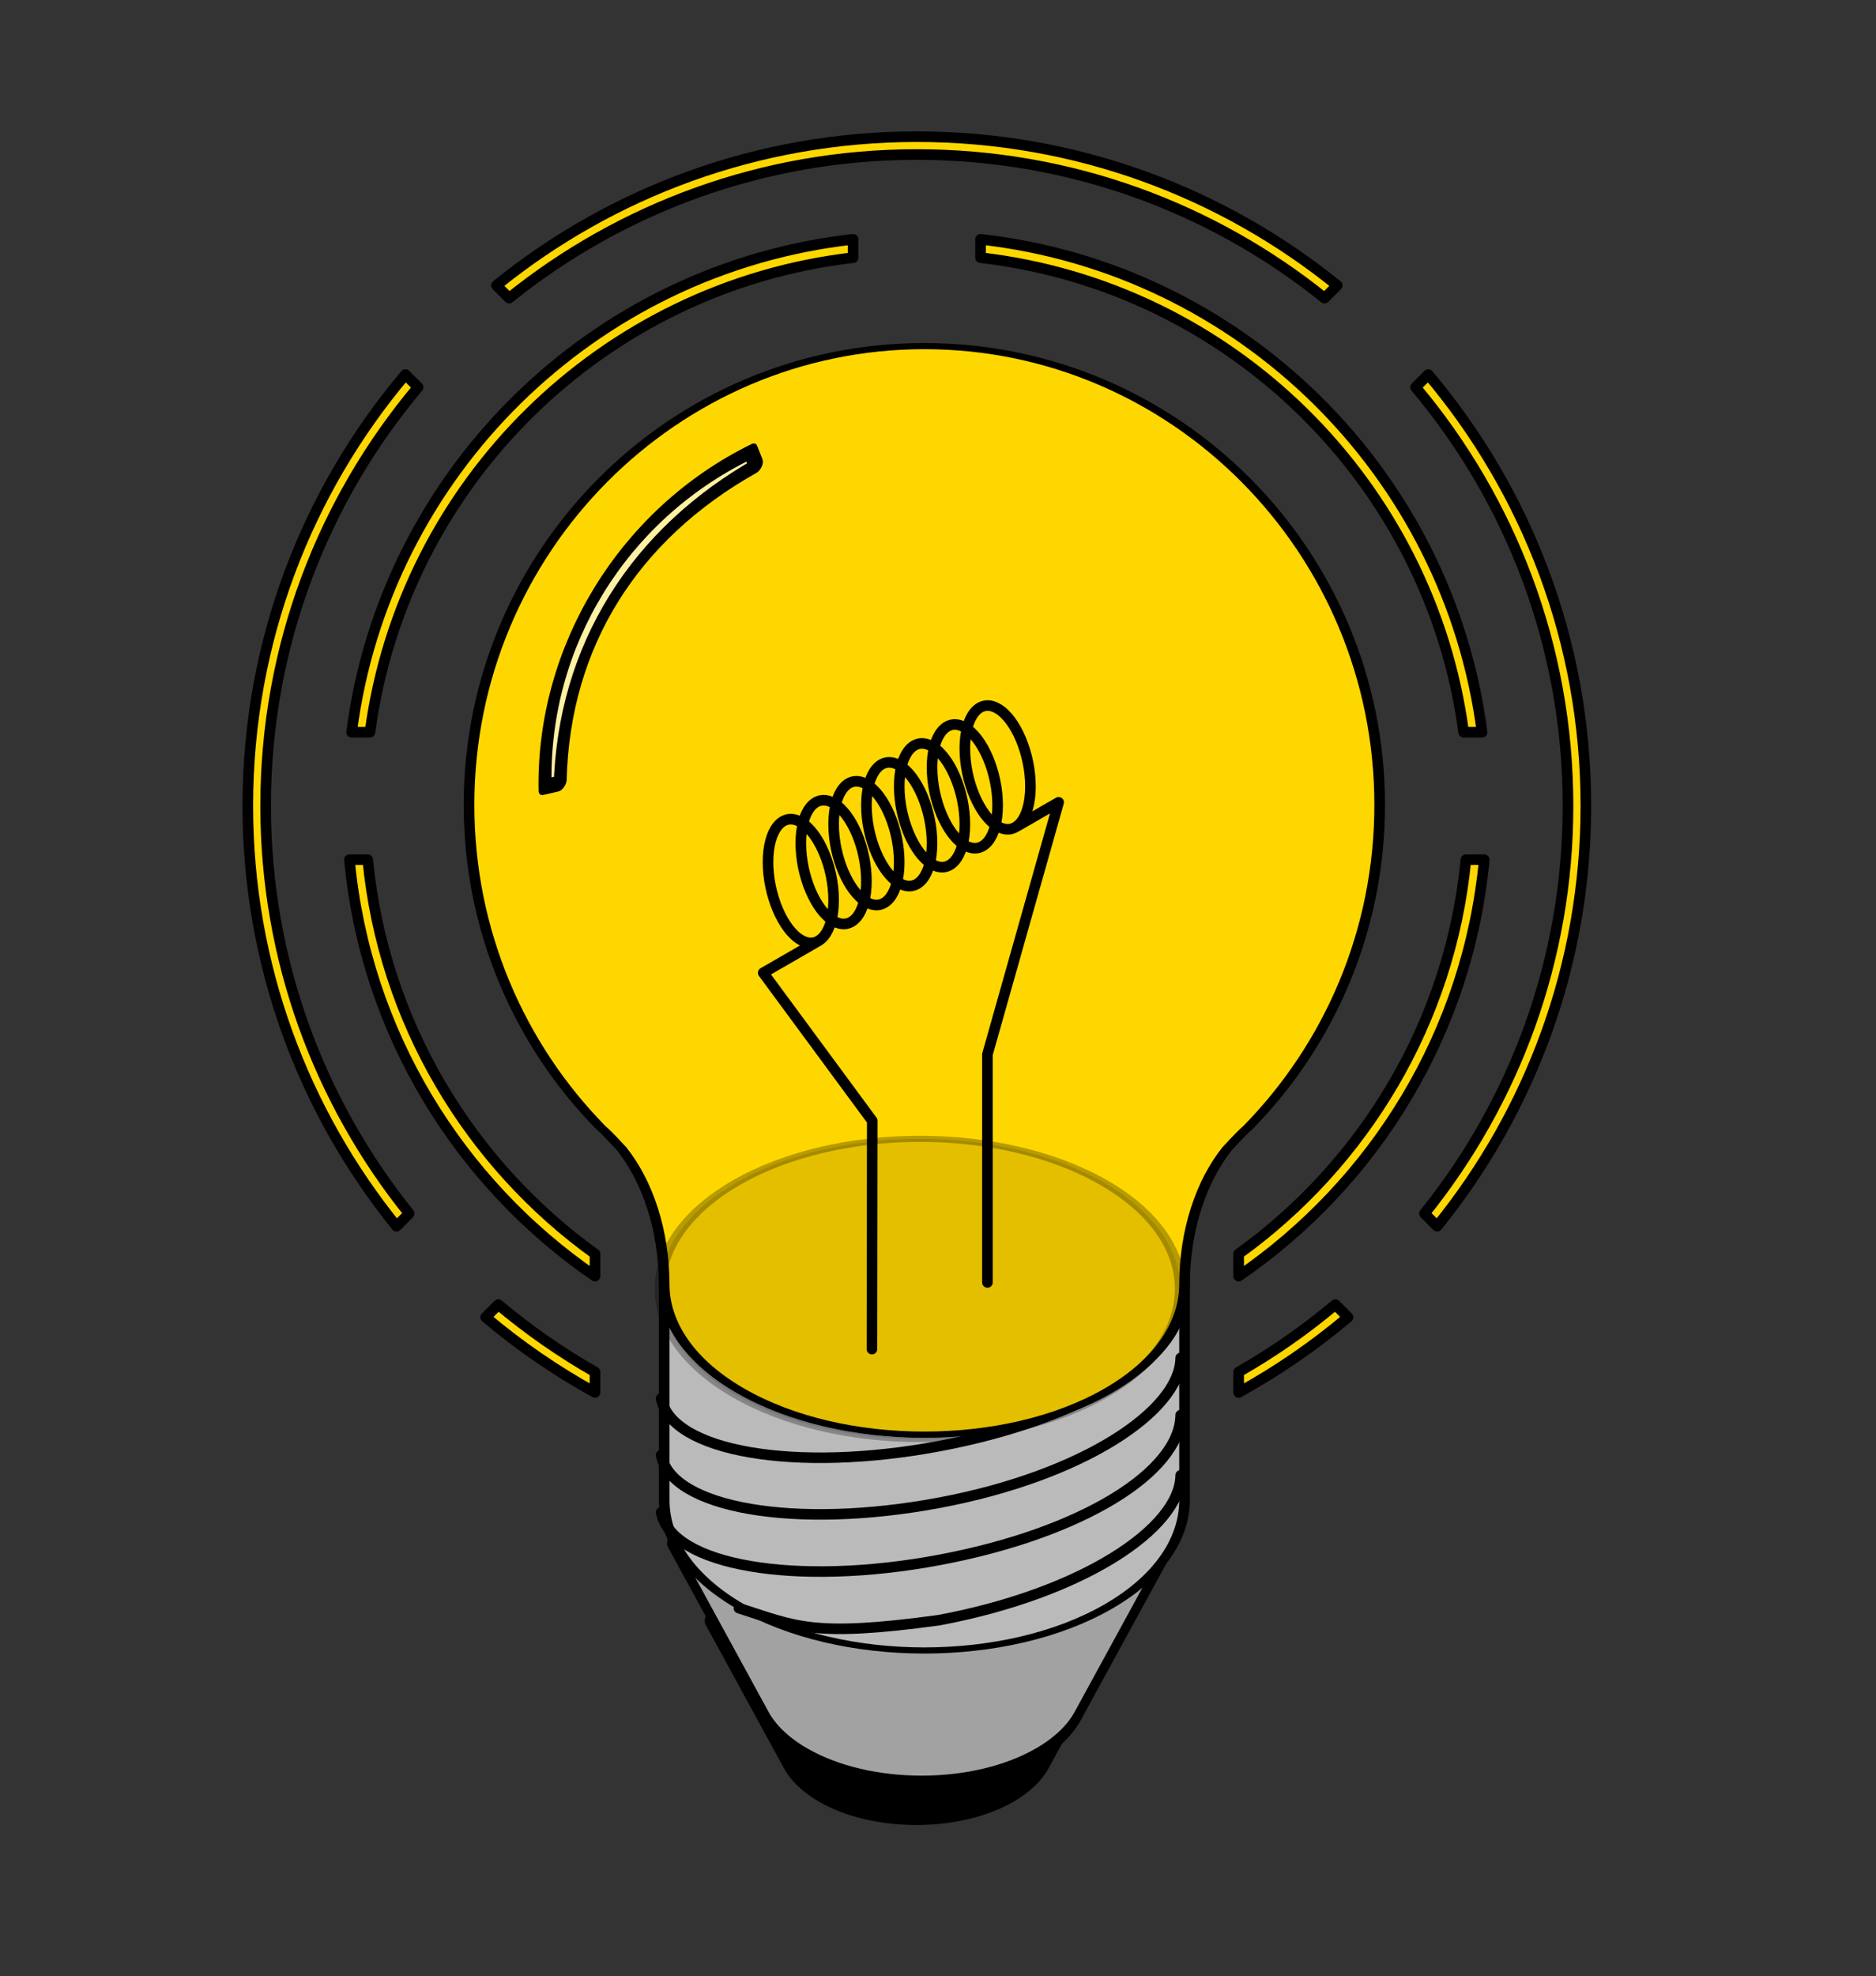 <?xml version="1.0" encoding="UTF-8" standalone="no"?>
<!DOCTYPE svg PUBLIC "-//W3C//DTD SVG 1.1//EN" "http://www.w3.org/Graphics/SVG/1.1/DTD/svg11.dtd">
<svg width="100%" height="100%" viewBox="0 0 530 558" version="1.1" xmlns="http://www.w3.org/2000/svg" xmlns:xlink="http://www.w3.org/1999/xlink" xml:space="preserve" xmlns:serif="http://www.serif.com/" style="fill-rule:evenodd;clip-rule:evenodd;stroke-linecap:round;stroke-linejoin:round;stroke-miterlimit:1;">
    <rect x="0" y="0" width="530" height="558" fill="#333333" stroke="none"/>
    <g transform="matrix(1,0,0,1,-4441.01,-1138.84)">
        <g id="Layer1">
        </g>
        <g id="Lightbulb" transform="matrix(0.622,0,0,0.989,2929.62,1133.89)">
            <rect x="2430.11" y="5" width="852.169" height="564" style="fill:none;"/>
            <g transform="matrix(1.332,0,0,1.31,-3415.43,-1658.19)">
                <path d="M4656.56,1653.9l-26.498,-31.033l140.054,1.708l-25.04,29.325c-2.133,2.602 -5.983,5.052 -11.55,7.107c-18.052,6.663 -47.364,6.663 -65.415,-0c-5.568,-2.055 -9.418,-4.505 -11.551,-7.107Z" style="stroke:black;stroke-width:2.76px;"/>
            </g>
            <g transform="matrix(1.608,0,0,1.581,-4710.43,-2120.15)">
                <path d="M4656.56,1653.9l-26.498,-31.033l140.054,1.708l-25.04,29.325c-2.133,2.602 -5.983,5.052 -11.55,7.107c-18.052,6.663 -47.364,6.663 -65.415,-0c-5.568,-2.055 -9.418,-4.505 -11.551,-7.107Z" style="fill:rgb(162,162,162);stroke:black;stroke-width:2.29px;"/>
            </g>
            <g transform="matrix(0.785,-0.285,0.785,0.285,-1984.78,1432.82)">
                <path d="M5016.19,1292.97l0.003,0.003l-108.151,108.151c-19.272,19.273 -45.89,31.2 -75.271,31.2c-58.763,-0 -106.472,-47.709 -106.472,-106.472c0,-29.381 11.927,-55.999 31.2,-75.271l107.579,-107.579c-18.881,19.217 -30.533,45.558 -30.533,74.599c0,58.763 47.708,106.471 106.471,106.471c29.332,0 55.91,-11.887 75.174,-31.102Z" style="fill:rgb(186,186,186);stroke:black;stroke-width:4.35px;"/>
            </g>
            <g transform="matrix(1.606,-0.189,0.296,0.993,-5169.78,-243.062)">
                <path d="M4774.28,1582.69c-2.901,14.733 -32.92,27.696 -73.47,27.696c-35.776,-1.775 -39.659,-5.888 -54.047,-13.74" style="fill:none;stroke:black;stroke-width:2.98px;"/>
            </g>
            <g transform="matrix(1.606,-0.189,0.296,0.993,-5169.78,-260.245)">
                <path d="M4774.28,1582.69c-3.083,15.716 -32.92,27.696 -73.47,27.696c-40.549,-0 -73.47,-12.41 -73.47,-27.696" style="fill:none;stroke:black;stroke-width:2.98px;"/>
            </g>
            <g transform="matrix(1.606,-0.189,0.296,0.993,-5169.78,-276.572)">
                <path d="M4774.28,1582.69c-2.901,14.733 -32.92,27.696 -73.47,27.696c-40.549,-0 -73.47,-12.41 -73.47,-27.696" style="fill:none;stroke:black;stroke-width:2.98px;"/>
            </g>
            <g transform="matrix(1.606,-0.189,0.296,0.993,-5169.78,-292.744)">
                <path d="M4774.28,1582.69c-3.083,15.716 -32.92,27.696 -73.47,27.696c-40.549,-0 -73.47,-12.41 -73.47,-27.696" style="fill:none;stroke:black;stroke-width:2.98px;"/>
            </g>
            <g transform="matrix(0.785,-0.285,0.785,0.285,-1984.78,1341.86)">
                <path d="M4766.17,1205.43c17.925,-65.164 60.504,-136.941 123.584,-200.021c126.837,-126.837 288.837,-170.788 361.538,-98.087c72.701,72.701 28.75,234.701 -98.087,361.538c-63.08,63.08 -134.857,105.659 -200.021,123.584c-3.92,0.65 -16.35,4.51 -16.35,4.51c-23.879,8.861 -53.023,28.453 -80.261,55.63c-0.087,0.087 -0.174,0.174 -0.261,0.261c-19.251,19.119 -45.762,30.939 -75.01,30.939c-58.763,-0 -106.472,-47.708 -106.472,-106.471c0,-29.249 11.82,-55.759 30.939,-75.011c0.087,-0.087 0.174,-0.174 0.261,-0.261c27.177,-27.238 46.769,-56.382 55.63,-80.261c0,0 3.86,-12.43 4.51,-16.35Z" style="fill:rgb(255,215,0);stroke:black;stroke-width:4.35px;"/>
            </g>
            <g transform="matrix(1.042,-0.378,1.042,0.378,-3535.06,1616.35)">
                <circle cx="4707.41" cy="1418.18" r="80.179" style="fill-opacity:0.11;stroke:black;stroke-opacity:0.28;stroke-width:3.27px;"/>
            </g>
            <g transform="matrix(2.737,0,0,1.72,-10023.3,-2210.94)">
                <path d="M4694.64,1512.29l0.051,-37.896l-18.092,-24.566m37.209,51.396l-0,-37.867l11.815,-41.833m-49.024,28.304l9.199,-5.311m33.038,-19.075l6.787,-3.918m-42.787,3.294c3.005,1.735 5.444,7.523 5.444,12.918c0,5.395 -2.439,8.366 -5.444,6.632c-3.004,-1.735 -5.444,-7.523 -5.444,-12.918c0,-5.395 2.44,-8.367 5.444,-6.632Zm5.444,-3.143c3.005,1.735 5.444,7.523 5.444,12.918c0,5.395 -2.439,8.366 -5.444,6.631c-3.004,-1.734 -5.444,-7.523 -5.444,-12.917c0,-5.395 2.44,-8.367 5.444,-6.632Zm5.444,-3.143c3.005,1.735 5.444,7.523 5.444,12.918c0,5.395 -2.439,8.366 -5.444,6.631c-3.004,-1.734 -5.444,-7.523 -5.444,-12.918c0,-5.394 2.44,-8.366 5.444,-6.631Zm5.444,-3.143c3.005,1.734 5.444,7.523 5.444,12.918c0,5.394 -2.439,8.366 -5.444,6.631c-3.004,-1.734 -5.444,-7.523 -5.444,-12.918c0,-5.394 2.44,-8.366 5.444,-6.631Zm5.444,-3.143c3.005,1.734 5.444,7.523 5.444,12.917c0,5.395 -2.439,8.367 -5.444,6.632c-3.004,-1.735 -5.444,-7.523 -5.444,-12.918c0,-5.395 2.44,-8.366 5.444,-6.631Zm5.444,-3.144c3.005,1.735 5.444,7.524 5.444,12.918c0,5.395 -2.439,8.367 -5.444,6.632c-3.004,-1.735 -5.444,-7.523 -5.444,-12.918c0,-5.395 2.44,-8.366 5.444,-6.632Zm5.444,-3.143c3.005,1.735 5.444,7.523 5.444,12.918c0,5.395 -2.439,8.367 -5.444,6.632c-3.004,-1.735 -5.444,-7.523 -5.444,-12.918c0,-5.395 2.44,-8.366 5.444,-6.632Z" style="fill:none;stroke:black;stroke-width:1.76px;"/>
            </g>
            <g transform="matrix(1.104,-0.401,-2.79673e-17,0.801,-2487.67,1024.93)">
                <path d="M4678.56,1349.3c-1.064,-50.651 32.111,-80.921 84.725,-76.94l2.204,5.948c-50.222,-0.681 -79.239,24.622 -80.724,72.875l-6.205,-1.883Z" style="fill:white;fill-opacity:0.64;stroke:black;stroke-width:5.35px;"/>
            </g>
            <g transform="matrix(1.764,0,0,1.109,-5444.04,-1292.29)">
                <path d="M4565.77,1485.49c-23.942,-29.589 -38.289,-67.254 -38.289,-108.244c0,-42.283 15.267,-81.028 40.584,-111.02l3.259,3.259c-24.492,29.151 -39.25,66.746 -39.25,107.761c0,39.722 13.842,76.236 36.962,104.978l-3.266,3.266Zm25.734,-242.221c29.589,-23.943 67.254,-38.29 108.244,-38.29c40.99,0 78.655,14.347 108.244,38.29l-3.266,3.266c-28.742,-23.12 -65.256,-36.963 -104.978,-36.963c-39.722,0 -76.236,13.843 -104.978,36.963l-3.266,-3.266Zm239.927,22.957c25.317,29.992 40.584,68.737 40.584,111.02c-0,40.99 -14.347,78.655 -38.29,108.244l-3.266,-3.266c23.12,-28.742 36.963,-65.256 36.963,-104.978c-0,-41.015 -14.759,-78.61 -39.25,-107.761l3.259,-3.259Zm-20.663,242.703c-8.691,7.337 -18.117,13.829 -28.151,19.35l-0,-5.264c8.829,-5.034 17.157,-10.847 24.892,-17.345l3.259,3.259Zm-218.781,-3.259c7.734,6.498 16.063,12.311 24.892,17.345l0,5.264c-10.034,-5.521 -19.46,-12.013 -28.151,-19.35l3.259,-3.259Zm-37.776,-147.363c8.611,-66.703 62.081,-119.431 129.133,-126.902l0,4.719c-64.461,7.425 -115.847,58.071 -124.403,122.183l-4.73,0Zm161.941,-126.902c67.052,7.471 120.522,60.199 129.133,126.902l-4.73,0c-8.556,-64.112 -59.942,-114.758 -124.403,-122.183l-0,-4.719Zm129.698,159.71c-4.179,44.493 -28.258,83.238 -63.233,107.23l-0,-5.73c32.308,-23.258 54.469,-59.745 58.522,-101.5l4.711,-0Zm-287.493,-0c4.053,41.755 26.214,78.242 58.522,101.5l0,5.73c-34.975,-23.992 -59.054,-62.737 -63.233,-107.23l4.711,-0Z" style="fill:rgb(255,215,0);stroke:black;stroke-width:2.73px;"/>
            </g>
        </g>
    </g>
</svg>
